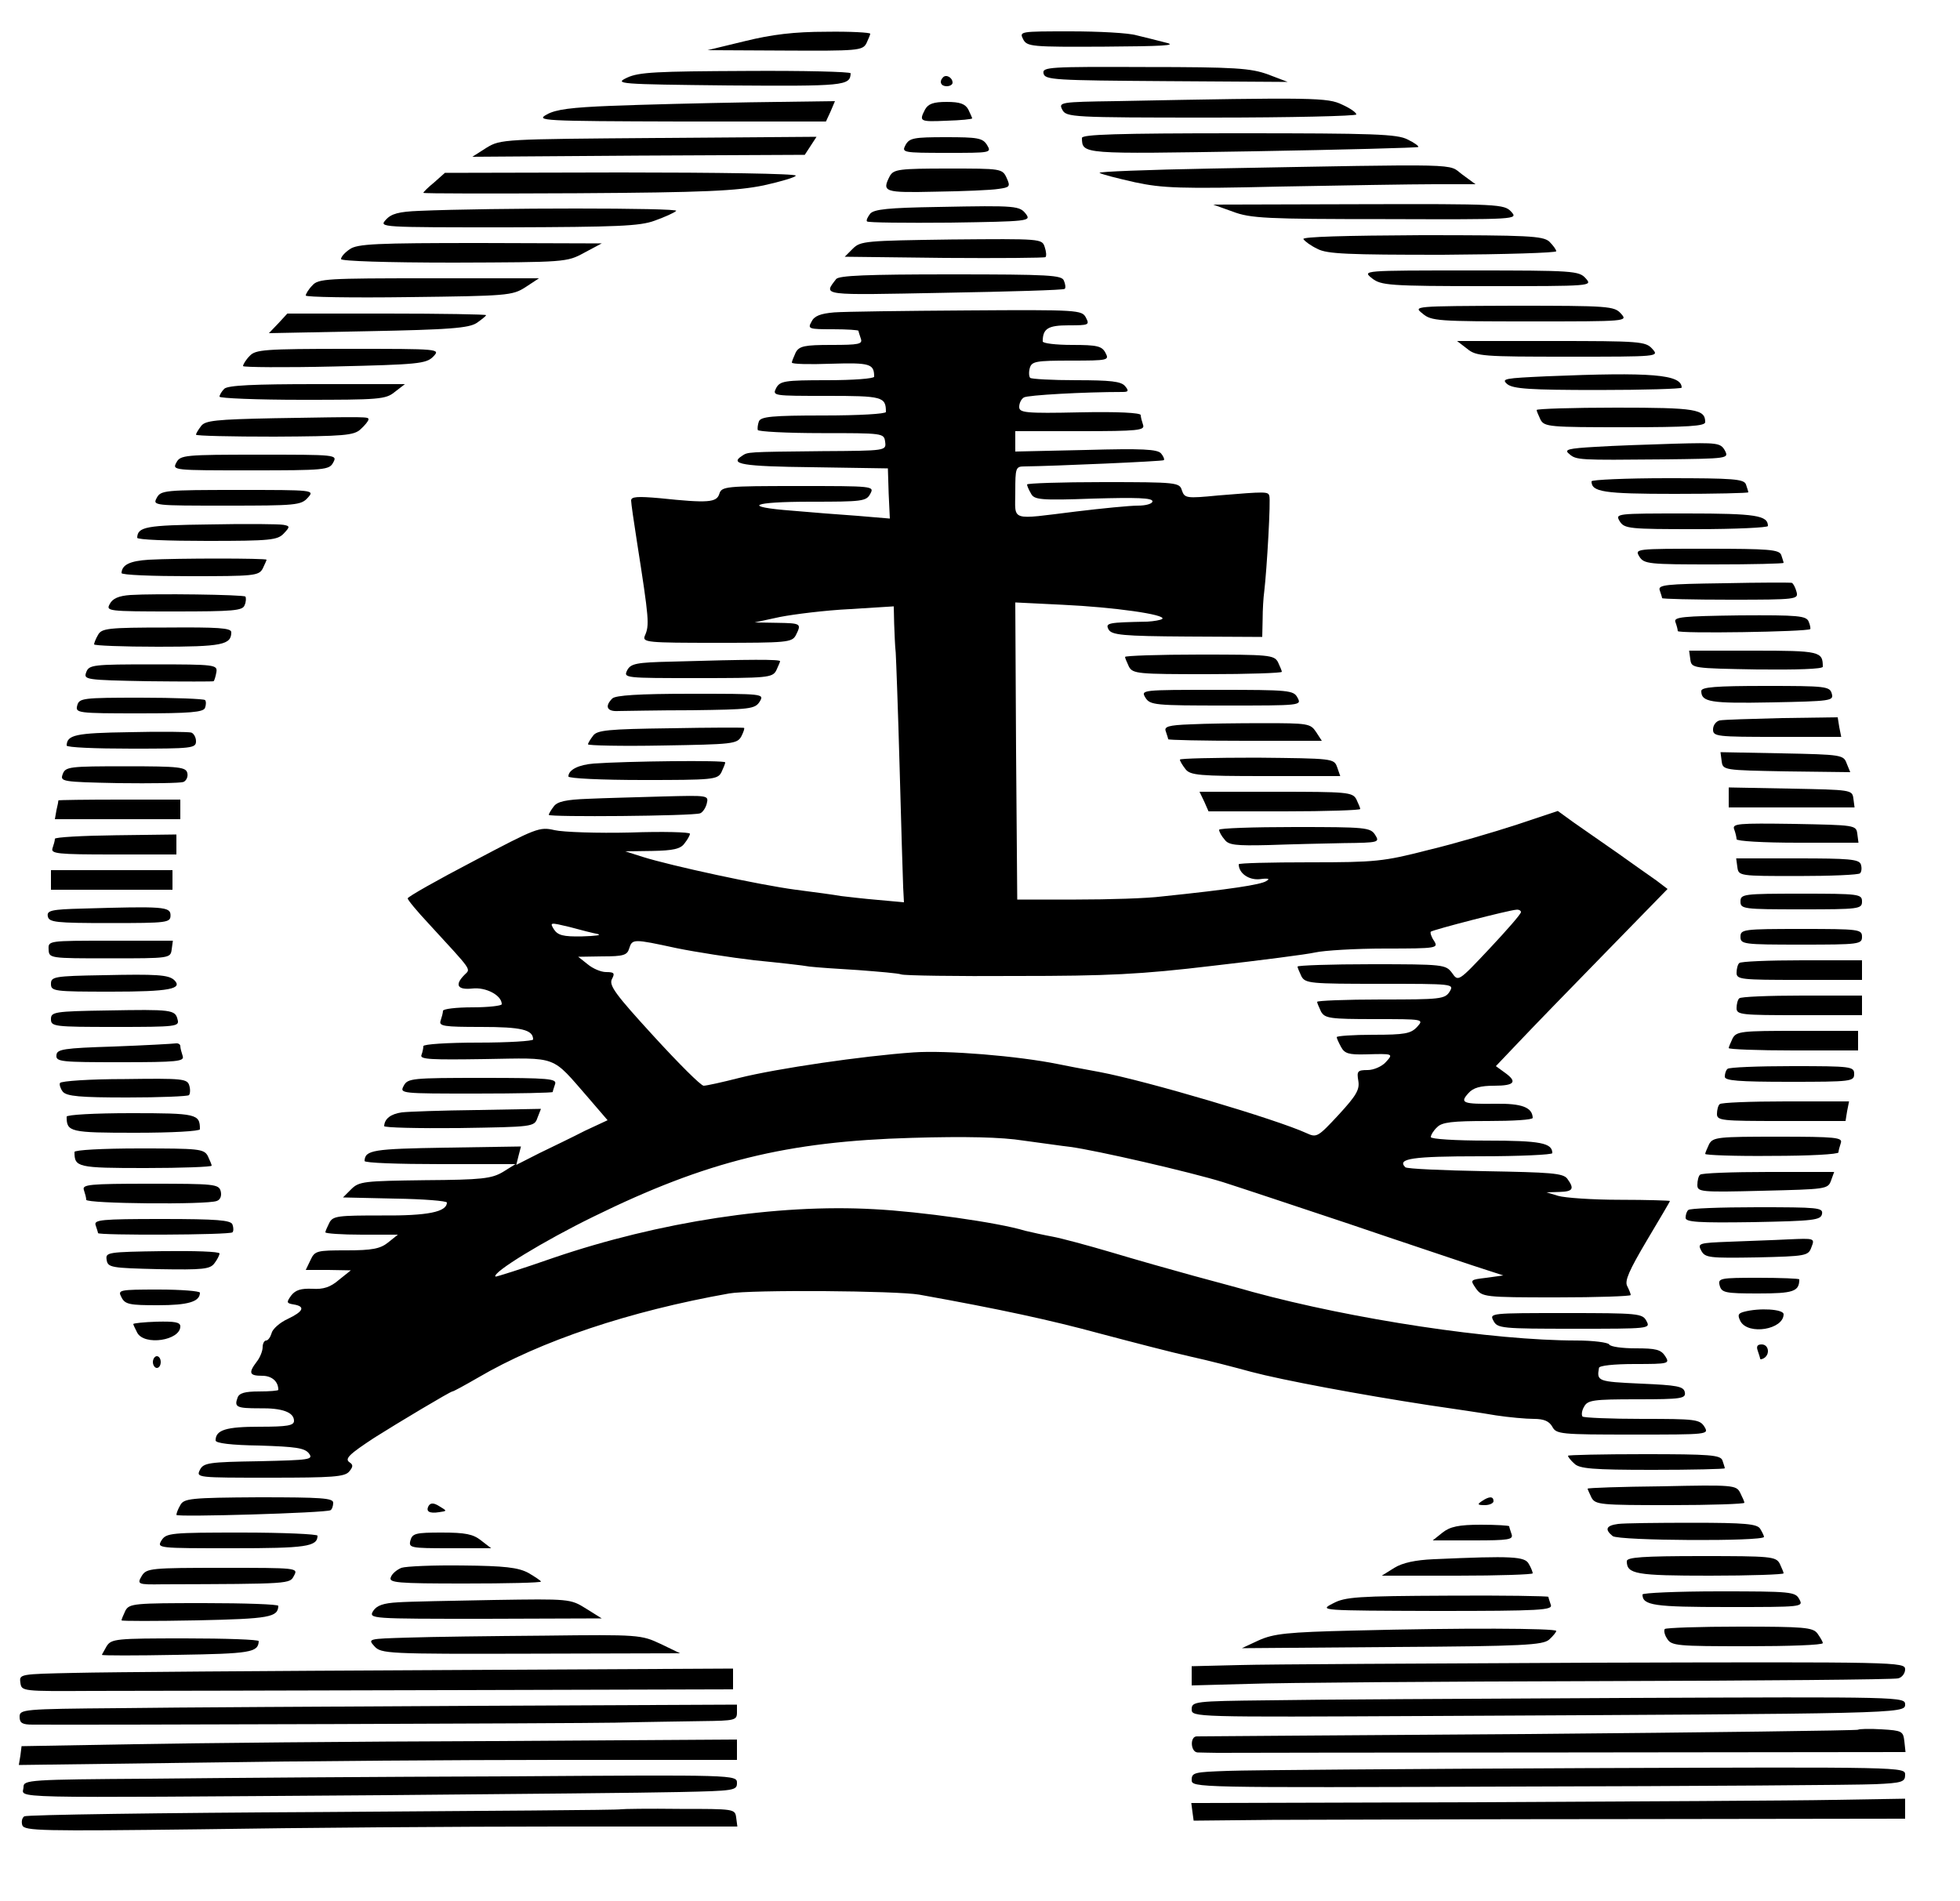 <?xml version="1.0" standalone="no"?>
<!DOCTYPE svg PUBLIC "-//W3C//DTD SVG 20010904//EN"
 "http://www.w3.org/TR/2001/REC-SVG-20010904/DTD/svg10.dtd">
<svg version="1.0" xmlns="http://www.w3.org/2000/svg"
 width="500pt" height="485pt" viewBox="0 0 500 485"
 preserveAspectRatio="xMidYMid meet">

<g transform="translate(0,485) scale(0.1,-0.1)"
fill="#000000" stroke="none">
<path d="M1900 4745 l-95 -23 197 -1 c185 -1 198 0 208 18 5 11 10 22 10 25 0
3 -51 6 -112 5 -82 0 -139 -7 -208 -24z"/>
<path d="M2610 4750 c10 -19 20 -20 208 -19 146 1 187 3 157 10 -22 6 -56 14
-76 19 -20 6 -96 10 -168 10 -129 0 -131 0 -121 -20z"/>
<path d="M2662 4663 c3 -17 27 -18 313 -20 l310 -2 -50 19 c-44 16 -83 19
-313 19 -246 1 -263 0 -260 -16z"/>
<path d="M1600 4652 c-34 -16 -24 -17 259 -20 294 -2 310 -1 311 31 0 4 -120
7 -267 6 -228 -1 -273 -3 -303 -17z"/>
<path d="M2406 4653 c-11 -11 -6 -23 9 -23 8 0 15 4 15 9 0 13 -16 22 -24 14z"/>
<path d="M2847 4592 c-143 -2 -147 -3 -137 -22 10 -19 23 -20 380 -20 204 0
370 4 370 8 0 5 -16 16 -36 25 -37 18 -68 19 -577 9z"/>
<path d="M1560 4580 c-102 -4 -142 -9 -165 -22 -29 -16 -14 -17 341 -18 l371
0 12 26 11 26 -217 -3 c-120 -2 -279 -6 -353 -9z"/>
<path d="M2360 4571 c-16 -31 -14 -32 55 -29 36 1 65 4 65 6 0 2 -5 12 -10 23
-8 14 -21 19 -55 19 -34 0 -47 -5 -55 -19z"/>
<path d="M2760 4498 c1 -42 -2 -41 436 -34 230 4 420 9 422 11 2 2 -10 11 -27
19 -26 14 -86 16 -431 16 -313 0 -400 -3 -400 -12z"/>
<path d="M1241 4473 l-36 -23 424 3 424 2 15 23 15 23 -403 -3 c-396 -3 -403
-3 -439 -25z"/>
<path d="M2310 4480 c-10 -19 -8 -20 105 -20 113 0 115 0 103 20 -11 18 -24
20 -105 20 -82 0 -93 -2 -103 -20z"/>
<path d="M3090 4420 c-162 -3 -290 -8 -285 -11 6 -4 46 -14 90 -24 70 -15 116
-17 370 -11 160 3 337 6 394 6 l105 0 -34 25 c-38 28 17 27 -640 15z"/>
<path d="M2270 4401 c-21 -41 -15 -43 118 -40 70 1 141 4 159 7 29 4 31 6 21
28 -11 24 -14 24 -149 24 -126 0 -139 -2 -149 -19z"/>
<path d="M1108 4385 c-16 -13 -28 -25 -28 -27 0 -2 177 -2 392 -1 327 2 407 6
476 20 45 10 82 21 82 25 0 5 -201 8 -447 8 l-448 -1 -27 -24z"/>
<path d="M2394 4322 c-129 -2 -164 -6 -174 -17 -7 -9 -11 -18 -8 -20 3 -3 98
-4 212 -3 198 3 206 4 194 21 -17 22 -22 23 -224 19z"/>
<path d="M3145 4310 c45 -17 85 -19 389 -19 338 -1 339 -1 321 19 -18 19 -30
20 -389 19 l-371 -1 50 -18z"/>
<path d="M1069 4312 c-51 -2 -71 -7 -85 -23 -17 -19 -15 -19 312 -19 279 1
336 3 374 17 25 9 50 20 55 25 9 8 -473 8 -656 0z"/>
<path d="M3325 4240 c4 -6 19 -17 36 -25 24 -13 78 -15 319 -15 159 1 290 5
290 9 0 4 -8 15 -18 25 -17 14 -53 16 -326 16 -195 -1 -305 -4 -301 -10z"/>
<path d="M2176 4216 l-21 -21 254 -3 c140 -1 256 0 258 2 3 3 2 14 -2 26 -7
21 -9 21 -238 19 -218 -3 -232 -4 -251 -23z"/>
<path d="M892 4214 c-12 -8 -22 -19 -22 -25 0 -5 114 -9 288 -9 284 1 288 1
332 25 l45 24 -310 1 c-265 0 -314 -2 -333 -16z"/>
<path d="M3500 4140 c23 -18 42 -20 294 -20 268 0 269 0 251 20 -17 19 -31 20
-294 20 -276 0 -276 0 -251 -20z"/>
<path d="M2133 4138 c-33 -43 -42 -41 276 -35 167 3 305 7 307 10 3 2 2 12 -2
21 -5 14 -36 16 -289 16 -214 0 -285 -3 -292 -12z"/>
<path d="M797 4122 c-10 -10 -17 -22 -17 -26 0 -4 118 -6 263 -4 251 3 264 4
297 25 l35 23 -281 0 c-260 0 -282 -1 -297 -18z"/>
<path d="M3629 4050 c22 -19 39 -20 274 -20 249 0 250 0 232 20 -17 19 -31 20
-274 20 -256 -1 -256 -1 -232 -20z"/>
<path d="M2128 4053 c-35 -3 -51 -9 -58 -24 -10 -18 -7 -19 55 -19 36 0 65 -2
65 -4 0 -2 3 -11 6 -20 5 -14 -5 -16 -75 -16 -69 0 -82 -3 -91 -19 -5 -11 -10
-23 -10 -26 0 -4 45 -5 100 -3 99 3 110 0 110 -33 0 -5 -54 -9 -120 -9 -109 0
-120 -2 -130 -20 -10 -20 -8 -20 129 -20 142 0 151 -2 151 -41 0 -5 -69 -9
-159 -9 -132 0 -160 -3 -165 -15 -3 -8 -4 -18 -3 -22 1 -4 74 -8 162 -8 158 0
160 0 163 -22 3 -23 3 -23 -160 -24 -195 -2 -190 -2 -205 -12 -33 -21 0 -27
180 -29 l192 -3 2 -64 3 -64 -83 7 c-45 3 -119 9 -165 13 -132 10 -106 23 47
23 130 0 141 1 151 20 11 20 8 20 -184 20 -186 0 -195 -1 -201 -20 -7 -22 -28
-24 -152 -11 -57 5 -73 4 -73 -6 0 -7 7 -55 15 -106 31 -198 32 -212 20 -239
-7 -17 6 -18 184 -18 178 0 191 1 201 19 15 30 14 31 -47 32 l-58 1 65 14 c36
7 116 17 178 20 l112 7 1 -44 c1 -24 2 -57 4 -74 1 -16 6 -149 10 -295 4 -146
8 -282 9 -304 l2 -38 -66 6 c-36 3 -78 8 -95 10 -16 3 -68 10 -115 16 -91 12
-318 61 -391 84 l-44 14 69 1 c53 1 72 5 82 19 7 9 14 20 14 25 0 4 -69 6
-152 3 -84 -2 -171 1 -193 6 -39 9 -46 6 -207 -79 -92 -48 -168 -91 -168 -95
0 -4 24 -33 54 -65 113 -123 107 -114 91 -130 -26 -26 -18 -39 20 -35 34 4 75
-17 75 -40 0 -4 -34 -8 -75 -8 -41 0 -75 -4 -75 -9 0 -5 -3 -16 -6 -25 -5 -14
8 -16 103 -16 103 0 133 -7 133 -32 0 -4 -63 -8 -140 -8 -78 0 -140 -4 -140
-9 0 -5 -2 -15 -5 -23 -4 -11 26 -12 161 -10 190 3 169 11 265 -99 l49 -57
-58 -27 c-31 -16 -83 -41 -116 -57 l-59 -30 6 24 6 23 -192 -3 c-185 -3 -206
-6 -207 -34 0 -5 87 -8 193 -8 l192 0 -32 -20 c-29 -17 -53 -20 -199 -21 -155
-2 -168 -3 -188 -23 l-21 -21 133 -3 c72 -1 132 -6 132 -10 0 -24 -49 -34
-166 -33 -112 0 -125 -1 -134 -19 -5 -10 -10 -21 -10 -24 0 -3 42 -6 93 -6
l92 0 -25 -20 c-20 -16 -41 -20 -106 -20 -76 0 -81 -1 -92 -25 l-12 -25 58 0
57 -1 -30 -24 c-22 -19 -40 -25 -69 -23 -28 1 -42 -3 -53 -17 -13 -18 -12 -20
6 -23 31 -5 25 -18 -15 -37 -20 -9 -39 -26 -41 -36 -3 -10 -9 -19 -14 -19 -5
0 -9 -8 -9 -17 0 -10 -7 -27 -15 -37 -22 -29 -19 -36 14 -36 24 0 41 -14 41
-36 0 -2 -22 -4 -49 -4 -36 0 -51 -4 -55 -16 -9 -24 -2 -27 56 -27 58 1 88
-10 88 -32 0 -12 -17 -15 -88 -15 -85 0 -112 -8 -112 -35 0 -7 40 -12 112 -13
92 -3 115 -6 126 -20 12 -16 3 -17 -127 -20 -128 -2 -142 -4 -151 -22 -10 -20
-7 -20 178 -20 160 0 192 2 203 16 10 12 10 17 1 23 -14 9 -1 21 63 63 60 38
194 118 199 118 3 0 32 16 65 35 160 94 387 170 641 215 55 10 428 7 485 -3
206 -37 335 -65 460 -99 83 -22 187 -49 232 -59 46 -10 115 -28 155 -39 79
-21 277 -58 453 -85 61 -9 137 -20 171 -26 33 -5 77 -9 97 -9 26 0 39 -6 47
-20 10 -19 21 -20 205 -20 193 0 195 0 183 20 -12 19 -24 20 -159 20 -80 0
-149 3 -152 6 -3 4 -2 15 4 25 9 17 23 19 135 19 114 0 125 2 122 18 -3 15
-19 18 -113 22 -109 5 -112 6 -106 40 0 6 39 10 91 10 88 0 90 1 78 20 -11 17
-24 20 -75 20 -34 0 -65 4 -68 10 -3 5 -41 10 -83 10 -215 0 -570 54 -827 124
-27 8 -95 26 -150 41 -55 15 -150 42 -210 60 -61 18 -128 36 -150 40 -22 4
-53 11 -70 15 -68 21 -268 49 -385 55 -249 14 -548 -32 -818 -124 -80 -28
-147 -49 -148 -48 -10 10 125 92 250 153 289 142 494 192 812 201 136 4 229 2
285 -7 46 -6 100 -14 119 -16 67 -9 306 -64 390 -90 47 -15 191 -63 320 -106
129 -44 271 -91 315 -106 l80 -26 -43 -6 c-42 -5 -42 -5 -27 -27 16 -22 20
-23 206 -23 104 0 189 3 189 6 0 3 -4 13 -9 23 -7 13 5 40 50 116 32 54 59 99
59 101 0 1 -57 3 -127 3 -71 0 -141 5 -158 10 l-30 9 33 1 c35 1 39 8 20 34
-11 14 -42 16 -210 19 -108 2 -199 6 -203 10 -22 22 17 28 191 28 101 0 184 4
184 8 0 26 -30 32 -167 32 -81 0 -143 4 -143 9 0 5 7 17 16 25 12 13 39 16
130 16 63 0 114 3 114 8 -1 27 -28 37 -95 36 -83 -1 -92 2 -69 27 12 14 31 19
66 19 52 0 60 10 26 34 l-22 16 59 62 c33 35 132 137 220 227 l159 163 -29 22
c-16 11 -61 43 -99 70 -39 27 -89 62 -112 78 l-40 29 -105 -35 c-58 -19 -160
-49 -227 -65 -113 -29 -133 -31 -301 -31 -100 0 -181 -2 -181 -5 0 -23 26 -41
54 -38 22 3 27 1 16 -5 -14 -9 -91 -21 -265 -39 -38 -5 -137 -8 -220 -8 l-150
0 -3 379 -2 379 122 -6 c129 -6 264 -25 253 -36 -4 -3 -21 -6 -38 -7 -100 -2
-108 -3 -99 -20 8 -14 35 -17 201 -18 l191 -1 1 45 c0 25 2 56 4 70 7 59 17
236 13 245 -3 11 -9 11 -130 1 -82 -8 -86 -7 -93 13 -6 20 -12 21 -201 21
-107 0 -194 -3 -194 -6 0 -3 4 -13 10 -23 8 -16 23 -18 160 -13 108 3 150 2
150 -7 0 -6 -16 -11 -37 -11 -21 0 -92 -7 -158 -15 -171 -21 -155 -26 -155 50
0 61 1 65 23 65 77 1 353 13 356 16 2 2 -1 10 -7 17 -9 11 -48 13 -192 9
l-180 -4 0 26 0 26 166 0 c147 0 165 2 160 16 -3 9 -6 20 -6 25 0 6 -60 9
-155 7 -140 -3 -155 -1 -155 14 0 9 5 20 12 24 9 6 154 14 252 14 15 0 16 3 6
15 -10 12 -37 15 -125 15 -61 0 -114 3 -117 6 -3 3 -4 14 -1 25 5 17 15 19
105 19 96 0 98 1 88 20 -9 17 -21 20 -85 20 -41 0 -75 4 -75 9 0 33 14 41 66
41 52 0 54 1 44 20 -10 19 -20 20 -303 18 -161 -1 -313 -3 -339 -5z m1752
-1530 c0 -5 -36 -46 -80 -93 -80 -85 -80 -85 -96 -62 -16 21 -21 22 -205 22
-104 0 -189 -3 -189 -6 0 -3 5 -14 10 -25 10 -18 23 -19 200 -19 188 0 190 0
178 -20 -12 -19 -24 -20 -175 -20 -90 0 -163 -3 -163 -6 0 -3 5 -14 10 -25 10
-17 22 -19 137 -19 125 0 126 0 108 -20 -16 -17 -31 -20 -112 -20 -51 0 -93
-3 -93 -6 0 -3 5 -14 11 -25 9 -17 20 -20 62 -19 72 2 72 2 52 -20 -10 -11
-31 -20 -46 -20 -26 0 -28 -3 -24 -27 4 -23 -5 -38 -50 -87 -53 -57 -56 -59
-82 -47 -76 35 -406 133 -528 156 -44 8 -91 17 -105 20 -103 21 -286 36 -370
30 -129 -9 -348 -41 -444 -65 -43 -11 -84 -20 -91 -20 -7 0 -64 57 -128 127
-97 106 -114 129 -106 145 8 15 6 18 -15 18 -13 0 -34 9 -47 20 l-24 19 62 1
c53 0 63 3 68 20 8 25 10 25 121 1 49 -10 139 -24 199 -31 61 -6 124 -13 140
-16 17 -2 73 -6 125 -9 52 -4 101 -8 109 -11 8 -3 140 -5 294 -4 233 0 317 4
501 26 122 14 239 29 261 34 22 5 102 10 178 10 134 0 137 1 125 20 -7 10 -10
21 -8 23 6 5 199 55 218 56 6 1 12 -2 12 -6z m-2355 -56 c11 -3 -7 -5 -40 -6
-49 -1 -62 3 -72 18 -11 18 -10 18 40 6 29 -8 61 -16 72 -18z"/>
<path d="M710 4025 l-24 -25 253 5 c208 4 257 8 277 21 13 9 24 18 24 20 0 2
-114 4 -253 4 l-254 0 -23 -25z"/>
<path d="M3743 3960 c23 -19 40 -20 258 -20 231 0 232 0 214 20 -17 19 -31 20
-258 20 l-240 0 26 -20z"/>
<path d="M637 3942 c-10 -10 -17 -22 -17 -26 0 -3 105 -4 233 -1 213 5 234 7
252 25 19 20 18 20 -216 20 -216 0 -237 -2 -252 -18z"/>
<path d="M3946 3890 c-108 -5 -117 -6 -101 -20 15 -12 57 -15 232 -15 117 0
213 3 213 6 0 34 -77 40 -344 29z"/>
<path d="M572 3858 c-7 -7 -12 -16 -12 -20 0 -4 95 -8 211 -8 196 0 213 1 236
20 l26 20 -225 0 c-161 0 -227 -3 -236 -12z"/>
<path d="M3920 3804 c0 -3 5 -14 10 -25 10 -18 23 -19 215 -19 162 0 205 3
205 13 0 33 -23 37 -227 37 -112 0 -203 -3 -203 -6z"/>
<path d="M700 3783 c-150 -3 -177 -6 -187 -20 -7 -9 -13 -19 -13 -22 0 -3 90
-5 200 -5 178 1 203 3 220 19 11 10 20 21 20 25 0 7 0 7 -240 3z"/>
<path d="M4071 3710 c-71 -4 -82 -7 -68 -18 18 -16 24 -16 240 -14 166 2 168
2 157 23 -11 19 -19 20 -128 17 -64 -2 -155 -5 -201 -8z"/>
<path d="M450 3670 c-11 -20 -8 -20 189 -20 190 0 201 1 211 20 11 20 8 20
-189 20 -190 0 -201 -1 -211 -20z"/>
<path d="M4060 3622 c0 -27 30 -32 212 -32 103 0 188 2 188 4 0 2 -3 11 -6 20
-5 14 -32 16 -200 16 -107 0 -194 -4 -194 -8z"/>
<path d="M400 3580 c-11 -20 -8 -20 178 -20 176 0 190 1 207 20 18 20 17 20
-178 20 -186 0 -197 -1 -207 -20z"/>
<path d="M4132 3520 c12 -19 24 -20 195 -20 101 0 183 4 183 8 0 27 -30 32
-207 32 -181 0 -183 0 -171 -20z"/>
<path d="M535 3512 c-163 -2 -184 -6 -185 -34 0 -5 80 -8 178 -8 162 0 180 2
196 19 16 17 16 19 -1 22 -10 2 -94 3 -188 1z"/>
<path d="M4182 3430 c12 -19 24 -20 190 -20 98 0 178 2 178 4 0 2 -3 11 -6 20
-5 14 -32 16 -190 16 -182 0 -184 0 -172 -20z"/>
<path d="M380 3422 c-49 -3 -69 -13 -70 -34 0 -5 79 -8 175 -8 162 0 175 1
185 19 5 11 10 21 10 23 0 4 -228 4 -300 0z"/>
<path d="M4397 3362 c-148 -2 -168 -4 -163 -18 3 -9 6 -18 6 -20 0 -2 78 -4
174 -4 170 0 174 1 169 20 -3 11 -8 21 -12 23 -3 1 -82 1 -174 -1z"/>
<path d="M333 3332 c-30 -2 -46 -9 -53 -23 -10 -18 -6 -19 164 -19 152 0 175
2 180 16 4 9 4 19 2 22 -6 5 -231 8 -293 4z"/>
<path d="M4274 3263 c3 -8 6 -19 6 -23 0 -7 329 -2 338 5 1 1 0 10 -4 19 -6
15 -26 17 -176 16 -146 -2 -169 -4 -164 -17z"/>
<path d="M250 3230 c-6 -10 -10 -21 -10 -24 0 -3 73 -6 163 -6 164 0 187 5
187 37 0 11 -34 13 -165 12 -150 0 -166 -2 -175 -19z"/>
<path d="M4312 3168 c3 -23 5 -23 171 -26 100 -1 167 1 167 7 0 39 -7 41 -177
41 l-164 0 3 -22z"/>
<path d="M2870 3174 c0 -3 5 -14 10 -25 10 -18 23 -19 200 -19 105 0 190 3
190 6 0 3 -5 14 -10 25 -10 18 -23 19 -200 19 -105 0 -190 -3 -190 -6z"/>
<path d="M1713 3162 c-90 -2 -104 -5 -113 -22 -10 -20 -6 -20 179 -20 178 0
191 1 201 19 5 11 10 22 10 24 0 5 -74 5 -277 -1z"/>
<path d="M220 3135 c-7 -19 -3 -20 158 -23 91 -1 166 -1 167 0 2 2 5 12 7 23
3 19 -3 20 -161 20 -154 0 -164 -1 -171 -20z"/>
<path d="M4340 3087 c0 -28 23 -32 178 -29 153 3 160 4 155 22 -5 19 -15 20
-169 20 -128 0 -164 -3 -164 -13z"/>
<path d="M2922 3070 c12 -19 24 -20 206 -20 190 0 193 0 182 20 -10 19 -21 20
-205 20 -193 0 -195 0 -183 -20z"/>
<path d="M1562 3068 c-20 -20 -14 -34 16 -32 15 0 99 2 187 2 148 2 161 3 173
22 12 20 10 20 -176 20 -133 0 -192 -4 -200 -12z"/>
<path d="M197 3050 c-5 -19 0 -20 158 -20 130 0 164 3 168 14 3 8 3 17 0 20
-4 3 -77 6 -164 6 -148 0 -157 -1 -162 -20z"/>
<path d="M4387 3012 c-9 -2 -17 -12 -17 -23 0 -18 9 -19 164 -19 l163 0 -5 25
-4 25 -142 -2 c-78 -2 -149 -4 -159 -6z"/>
<path d="M3037 3002 c-57 -2 -68 -6 -63 -18 3 -9 6 -18 6 -20 0 -2 88 -4 196
-4 l196 0 -15 23 c-14 21 -21 22 -133 22 -66 0 -150 -1 -187 -3z"/>
<path d="M1710 2992 c-160 -2 -187 -5 -197 -19 -7 -9 -13 -19 -13 -22 0 -3 85
-5 190 -3 179 3 190 4 201 23 6 12 9 21 7 22 -2 1 -86 1 -188 -1z"/>
<path d="M330 2982 c-138 -2 -159 -7 -160 -34 0 -5 74 -8 165 -8 155 0 165 1
165 19 0 10 -6 20 -12 22 -7 2 -78 3 -158 1z"/>
<path d="M4392 2908 c3 -23 5 -23 165 -26 l163 -2 -9 22 c-8 22 -12 23 -165
26 l-157 3 3 -23z"/>
<path d="M3010 2912 c0 -4 7 -15 14 -24 12 -16 34 -18 204 -18 l191 0 -8 23
c-8 22 -11 22 -205 24 -108 0 -196 -2 -196 -5z"/>
<path d="M1515 2902 c-39 -3 -65 -16 -65 -33 0 -5 85 -9 190 -9 177 0 190 1
200 19 5 11 10 22 10 26 0 6 -253 3 -335 -3z"/>
<path d="M160 2875 c-7 -19 -3 -20 143 -23 83 -1 157 0 165 3 7 3 12 13 10 22
-3 16 -19 18 -157 18 -144 0 -154 -1 -161 -20z"/>
<path d="M4410 2815 l0 -25 161 0 160 0 -3 23 c-3 22 -6 22 -160 25 l-158 3 0
-26z"/>
<path d="M3072 2805 l11 -25 194 0 c106 0 193 3 193 6 0 3 -5 14 -10 25 -10
18 -23 19 -205 19 l-195 0 12 -25z"/>
<path d="M1500 2812 c-56 -2 -78 -7 -87 -19 -7 -9 -13 -19 -13 -22 0 -6 367
-3 386 4 6 2 14 13 17 25 5 21 4 21 -111 18 -64 -2 -151 -4 -192 -6z"/>
<path d="M149 2808 c0 -2 -2 -13 -5 -25 l-4 -23 160 0 160 0 0 25 0 25 -155 0
c-85 0 -155 -1 -156 -2z"/>
<path d="M4424 2734 c3 -8 6 -20 6 -25 0 -5 68 -9 156 -9 l155 0 -3 23 c-3 22
-6 22 -162 25 -142 2 -158 1 -152 -14z"/>
<path d="M3110 2733 c0 -5 6 -16 14 -25 10 -14 28 -16 112 -14 54 2 141 4 192
5 90 1 92 2 80 21 -12 19 -24 20 -205 20 -106 0 -193 -3 -193 -7z"/>
<path d="M140 2710 c0 -5 -3 -15 -6 -24 -5 -14 12 -16 155 -16 l161 0 0 26 0
25 -155 -2 c-85 -1 -155 -5 -155 -9z"/>
<path d="M4432 2638 c3 -23 5 -23 155 -23 83 0 155 3 158 7 4 4 5 14 2 23 -5
13 -31 15 -162 15 l-156 0 3 -22z"/>
<path d="M130 2605 l0 -25 155 0 155 0 0 25 0 25 -155 0 -155 0 0 -25z"/>
<path d="M4440 2550 c0 -19 7 -20 155 -20 148 0 155 1 155 20 0 19 -7 20 -155
20 -148 0 -155 -1 -155 -20z"/>
<path d="M212 2532 c-82 -2 -93 -5 -90 -20 3 -15 20 -17 158 -17 148 0 155 1
155 20 0 22 -19 23 -223 17z"/>
<path d="M4440 2460 c0 -19 7 -20 155 -20 148 0 155 1 155 20 0 19 -7 20 -155
20 -148 0 -155 -1 -155 -20z"/>
<path d="M124 2428 c1 -23 2 -23 156 -23 153 0 155 0 158 23 l3 22 -159 0
c-159 0 -159 0 -158 -22z"/>
<path d="M4437 2393 c-4 -3 -7 -15 -7 -25 0 -17 12 -18 160 -18 l160 0 0 25 0
25 -153 0 c-85 0 -157 -3 -160 -7z"/>
<path d="M263 2362 c-125 -2 -133 -4 -133 -22 0 -19 7 -20 154 -20 148 0 184
7 160 30 -15 13 -44 15 -181 12z"/>
<path d="M4437 2303 c-4 -3 -7 -15 -7 -25 0 -17 12 -18 160 -18 l160 0 0 25 0
25 -153 0 c-85 0 -157 -3 -160 -7z"/>
<path d="M273 2272 c-135 -2 -143 -4 -143 -22 0 -19 7 -20 164 -20 157 0 164
1 159 19 -6 25 -15 26 -180 23z"/>
<path d="M4420 2201 c-5 -11 -10 -22 -10 -25 0 -3 74 -6 165 -6 l165 0 0 25 0
25 -155 0 c-142 0 -155 -1 -165 -19z"/>
<path d="M290 2180 c-129 -4 -145 -7 -146 -22 -2 -17 12 -18 163 -18 146 0
164 2 159 16 -3 9 -6 20 -6 25 0 5 -6 8 -12 7 -7 -1 -78 -5 -158 -8z"/>
<path d="M4407 2123 c-4 -3 -7 -12 -7 -20 0 -10 34 -13 165 -13 158 0 165 1
165 20 0 19 -7 20 -158 20 -87 0 -162 -3 -165 -7z"/>
<path d="M153 2087 c-2 -4 1 -14 7 -22 10 -12 44 -15 165 -15 83 0 154 3 157
6 3 3 4 14 1 24 -5 18 -16 19 -165 17 -88 0 -162 -5 -165 -10z"/>
<path d="M1030 2080 c-11 -20 -8 -20 185 -20 107 0 195 2 195 4 0 2 3 11 6 20
5 14 -15 16 -185 16 -180 0 -191 -1 -201 -20z"/>
<path d="M4387 2033 c-4 -3 -7 -15 -7 -25 0 -17 12 -18 164 -18 l164 0 4 25 5
25 -162 0 c-89 0 -165 -3 -168 -7z"/>
<path d="M1025 2012 c-28 -4 -44 -16 -45 -35 0 -4 86 -6 191 -5 189 3 192 3
200 26 l9 23 -163 -3 c-89 -1 -175 -4 -192 -6z"/>
<path d="M170 2001 c0 -39 8 -41 176 -41 93 0 164 4 164 9 0 39 -8 41 -176 41
-93 0 -164 -4 -164 -9z"/>
<path d="M4360 1931 c-5 -11 -10 -22 -10 -25 0 -3 77 -6 170 -5 94 0 170 4
170 9 0 4 3 15 6 24 5 14 -13 16 -160 16 -153 0 -166 -1 -176 -19z"/>
<path d="M190 1911 c0 -39 7 -41 181 -41 93 0 169 3 169 6 0 3 -5 14 -10 25
-10 18 -23 19 -175 19 -94 0 -165 -4 -165 -9z"/>
<path d="M4337 1853 c-4 -3 -7 -15 -7 -26 0 -18 8 -19 166 -15 162 4 167 4
175 26 l8 22 -168 0 c-92 0 -171 -3 -174 -7z"/>
<path d="M214 1814 c3 -9 6 -20 6 -25 0 -10 308 -13 333 -3 9 3 13 13 10 25
-5 18 -16 19 -180 19 -156 0 -174 -2 -169 -16z"/>
<path d="M4307 1763 c-4 -3 -7 -12 -7 -20 0 -11 33 -13 172 -11 155 3 173 5
176 21 3 16 -10 17 -166 17 -93 0 -172 -3 -175 -7z"/>
<path d="M244 1724 c3 -9 6 -18 6 -20 0 -6 336 -5 343 2 3 3 3 12 0 20 -4 11
-39 14 -180 14 -156 0 -174 -2 -169 -16z"/>
<path d="M4412 1682 c-79 -3 -82 -4 -72 -23 10 -18 20 -19 142 -17 126 3 131
4 139 26 9 23 8 23 -59 20 -37 -2 -104 -4 -150 -6z"/>
<path d="M272 1636 c3 -20 11 -21 133 -24 113 -2 131 0 142 15 7 9 13 21 13
25 0 5 -65 7 -145 6 -141 -2 -146 -3 -143 -22z"/>
<path d="M4387 1570 c5 -18 14 -20 98 -20 90 0 105 5 105 36 0 2 -47 4 -104 4
-99 0 -104 -1 -99 -20z"/>
<path d="M310 1540 c9 -18 21 -20 93 -20 77 0 107 9 107 32 0 4 -47 8 -105 8
-103 0 -105 -1 -95 -20z"/>
<path d="M4448 1503 c-14 -4 -16 -8 -8 -24 20 -36 110 -21 110 18 0 13 -62 17
-102 6z"/>
<path d="M3810 1480 c10 -19 21 -20 206 -20 192 0 195 0 184 20 -10 19 -21 20
-206 20 -192 0 -195 0 -184 -20z"/>
<path d="M340 1472 c0 -2 5 -12 10 -22 18 -34 110 -20 110 16 0 11 -15 13 -60
12 -33 -1 -60 -4 -60 -6z"/>
<path d="M4484 1404 c3 -9 6 -18 6 -20 0 -3 5 -2 10 1 16 10 12 35 -6 35 -11
0 -14 -5 -10 -16z"/>
<path d="M390 1375 c0 -8 5 -15 10 -15 6 0 10 7 10 15 0 8 -4 15 -10 15 -5 0
-10 -7 -10 -15z"/>
<path d="M4000 1136 c0 -3 7 -12 16 -20 13 -13 46 -16 200 -16 101 0 184 2
184 4 0 2 -3 11 -6 20 -5 14 -32 16 -200 16 -107 0 -194 -2 -194 -4z"/>
<path d="M4050 1052 c0 -2 5 -12 10 -23 10 -18 23 -19 200 -19 105 0 190 3
190 6 0 3 -5 14 -11 26 -10 19 -18 20 -200 16 -104 -1 -189 -4 -189 -6z"/>
<path d="M460 1010 c-6 -10 -10 -21 -10 -25 0 -6 381 5 393 12 4 2 7 11 7 19
0 12 -29 14 -190 14 -174 -1 -191 -3 -200 -20z"/>
<path d="M3780 1020 c-12 -8 -11 -10 8 -10 12 0 22 5 22 10 0 13 -11 13 -30 0z"/>
<path d="M1094 1009 c-9 -15 1 -21 26 -17 21 3 21 3 1 15 -14 9 -22 9 -27 2z"/>
<path d="M4128 962 c-31 -4 -35 -14 -14 -31 15 -12 386 -14 386 -2 0 3 -5 13
-10 21 -8 12 -38 15 -172 15 -90 0 -175 -1 -190 -3z"/>
<path d="M3680 940 l-25 -20 104 0 c90 0 102 2 97 16 -3 9 -6 18 -6 20 0 2
-33 4 -72 4 -57 0 -79 -5 -98 -20z"/>
<path d="M412 920 c-12 -20 -10 -20 181 -20 187 0 217 4 217 32 0 4 -87 8
-193 8 -181 0 -193 -1 -205 -20z"/>
<path d="M1047 920 c-5 -19 0 -20 100 -20 l106 0 -26 20 c-20 16 -40 20 -100
20 -66 0 -75 -2 -80 -20z"/>
<path d="M3657 872 c-46 -2 -79 -9 -100 -22 l-32 -20 193 0 c105 0 192 3 192
6 0 3 -4 14 -10 24 -10 19 -41 21 -243 12z"/>
<path d="M4150 867 c0 -33 23 -37 212 -37 103 0 188 3 188 6 0 3 -5 14 -10 25
-10 18 -23 19 -200 19 -149 0 -190 -3 -190 -13z"/>
<path d="M1024 850 c-12 -5 -24 -15 -27 -24 -6 -14 15 -16 188 -16 107 0 195
2 195 5 0 2 -15 12 -32 22 -26 14 -61 18 -168 19 -74 1 -144 -2 -156 -6z"/>
<path d="M362 830 c-13 -22 -11 -23 53 -22 329 1 324 1 335 22 11 20 8 20
-182 20 -182 0 -194 -1 -206 -20z"/>
<path d="M4190 782 c0 -28 30 -32 217 -32 191 0 194 0 183 20 -10 19 -21 20
-205 20 -107 0 -195 -4 -195 -8z"/>
<path d="M3400 759 c-35 -18 -33 -18 264 -19 268 0 298 2 292 16 -3 9 -6 18
-6 20 0 2 -116 4 -257 3 -230 -1 -262 -3 -293 -20z"/>
<path d="M1015 762 c-37 -2 -54 -8 -63 -22 -12 -20 -7 -20 285 -20 l298 1 -40
25 c-40 25 -42 25 -235 22 -107 -2 -218 -4 -245 -6z"/>
<path d="M320 741 c-5 -11 -10 -22 -10 -25 0 -2 86 -2 192 0 186 4 207 8 208
37 0 4 -85 7 -190 7 -177 0 -190 -1 -200 -19z"/>
<path d="M3455 690 c-172 -4 -206 -8 -244 -25 l-43 -20 383 3 c337 2 385 5
401 19 10 9 18 19 18 22 0 7 -245 8 -515 1z"/>
<path d="M4247 694 c-3 -3 -1 -15 6 -25 11 -18 26 -19 204 -19 106 0 193 3
193 8 0 4 -7 15 -14 25 -12 15 -34 17 -198 17 -102 0 -187 -3 -191 -6z"/>
<path d="M1041 672 c-102 -3 -103 -3 -86 -22 17 -19 33 -20 399 -19 l381 1
-50 24 c-49 23 -55 24 -295 21 -135 -1 -292 -3 -349 -5z"/>
<path d="M272 650 c-6 -11 -12 -21 -12 -22 0 -2 86 -2 192 0 186 3 207 6 208
35 0 4 -84 7 -188 7 -176 0 -188 -1 -200 -20z"/>
<path d="M3163 602 l-123 -3 0 -24 0 -25 148 4 c81 3 482 6 892 7 409 1 752 4
762 7 10 2 18 13 18 23 0 19 -18 19 -787 17 -434 -2 -843 -4 -910 -6z"/>
<path d="M192 582 c-142 -3 -143 -3 -140 -25 3 -22 4 -22 183 -21 99 0 507 1
908 2 l727 2 0 27 0 26 -768 -4 c-422 -2 -831 -5 -910 -7z"/>
<path d="M3233 512 c-186 -2 -193 -3 -193 -23 0 -20 5 -20 603 -17 1201 6
1217 6 1217 29 0 20 -5 20 -717 17 -395 -2 -805 -4 -910 -6z"/>
<path d="M303 492 c-245 -2 -253 -3 -253 -22 0 -16 7 -20 33 -20 158 -1 1382
3 1487 5 74 2 174 3 223 4 81 1 87 2 87 22 l0 20 -663 -3 c-364 -2 -776 -4
-914 -6z"/>
<path d="M4740 437 c-3 -2 -381 -7 -840 -11 -459 -3 -841 -6 -847 -6 -18 0
-16 -40 2 -41 8 0 31 -1 50 -1 19 0 422 1 896 1 l860 1 -3 28 c-3 25 -6 27
-58 30 -31 2 -58 1 -60 -1z"/>
<path d="M340 400 l-285 -5 -3 -24 -4 -24 459 6 c252 4 664 7 916 7 l457 0 0
26 0 26 -627 -4 c-346 -1 -756 -5 -913 -8z"/>
<path d="M3133 332 c-86 -3 -93 -4 -93 -23 0 -20 4 -20 833 -17 457 1 867 4
910 6 70 3 77 6 77 24 0 20 0 20 -817 17 -450 -2 -860 -5 -910 -7z"/>
<path d="M382 312 c-307 -2 -322 -3 -322 -21 0 -30 -82 -28 920 -21 333 3 671
6 753 8 140 3 147 4 147 23 0 21 -2 21 -587 17 -324 -1 -733 -4 -911 -6z"/>
<path d="M3767 252 l-728 -2 3 -23 3 -22 200 2 c110 0 518 2 908 2 l707 1 0
26 0 25 -182 -3 c-101 -2 -511 -4 -911 -6z"/>
<path d="M1584 234 c-5 -2 -347 -4 -760 -7 -413 -2 -756 -7 -762 -11 -6 -4 -8
-14 -5 -23 6 -14 48 -15 457 -10 248 4 657 7 909 7 l458 0 -3 23 c-3 22 -5 22
-144 22 -78 1 -146 0 -150 -1z"/>
</g>
</svg>
